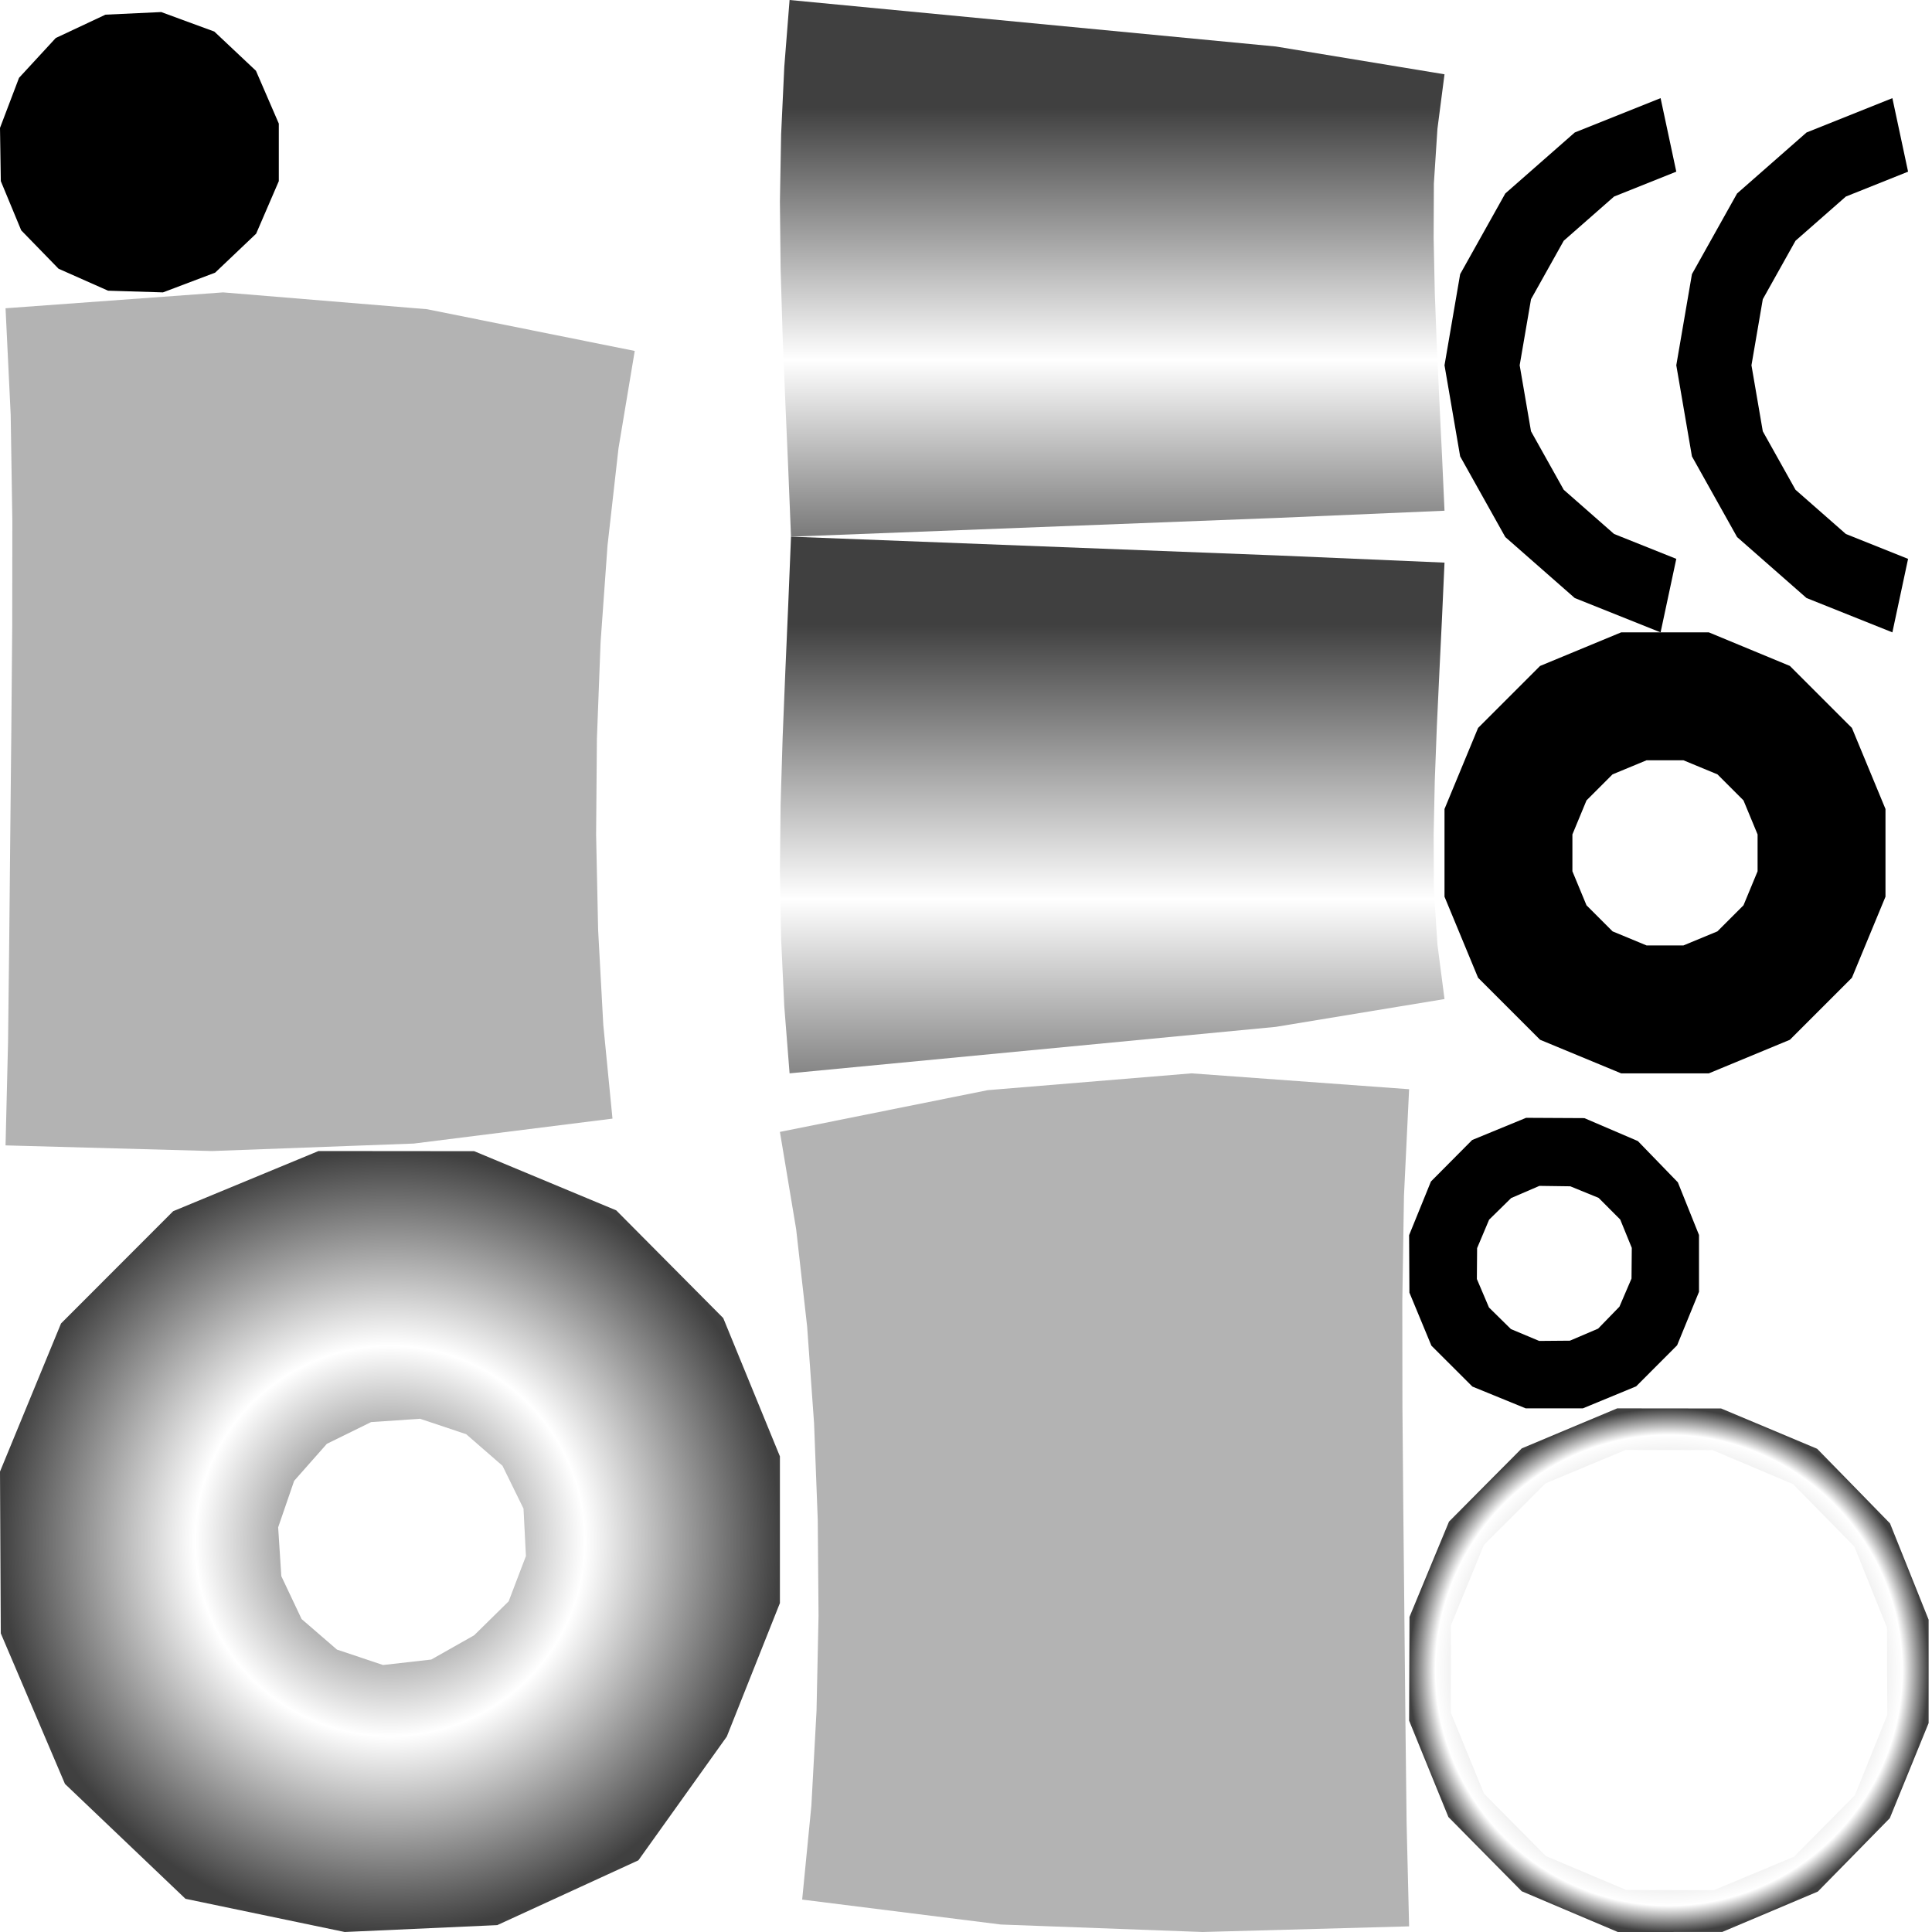 <?xml version="1.0" encoding="UTF-8" standalone="no"?>
<svg
   width="1024"
   height="1024"
   viewBox="0 0 1024 1024"
   version="1.1"
   id="svg178"
   sodipodi:docname="ENG1.svg"
   inkscape:version="1.3.2 (091e20ef0f, 2023-11-25, custom)"
   xmlns:inkscape="http://www.inkscape.org/namespaces/inkscape"
   xmlns:sodipodi="http://sodipodi.sourceforge.net/DTD/sodipodi-0.dtd"
   xmlns:xlink="http://www.w3.org/1999/xlink"
   xmlns="http://www.w3.org/2000/svg"
   xmlns:svg="http://www.w3.org/2000/svg">
  <defs
     id="defs178">
    <linearGradient
       id="linearGradient41"
       inkscape:collect="always">
      <stop
         style="stop-color:#404040;stop-opacity:1;"
         offset="0"
         id="stop39" />
      <stop
         style="stop-color:#ffffff;stop-opacity:1;"
         offset="0.5"
         id="stop40" />
      <stop
         style="stop-color:#404040;stop-opacity:1;"
         offset="1"
         id="stop41" />
    </linearGradient>
    <linearGradient
       id="linearGradient9"
       inkscape:collect="always"
       gradientTransform="matrix(0.978,0,0,1.022,1141.92,40.443)"
       x1="523.586"
       y1="1.309"
       x2="657.657"
       y2="1.309"
       gradientUnits="userSpaceOnUse">
      <stop
         style="stop-color:#404040;stop-opacity:1;"
         offset="0"
         id="stop7" />
      <stop
         style="stop-color:#ffffff;stop-opacity:1;"
         offset="0.5"
         id="stop8" />
      <stop
         style="stop-color:#404040;stop-opacity:1;"
         offset="1"
         id="stop9" />
    </linearGradient>
    <linearGradient
       id="linearGradient44"
       inkscape:collect="always">
      <stop
         style="stop-color:#404040;stop-opacity:1;"
         offset="0"
         id="stop42" />
      <stop
         style="stop-color:#ffffff;stop-opacity:1;"
         offset="0.899"
         id="stop43" />
      <stop
         style="stop-color:#404040;stop-opacity:1;"
         offset="1"
         id="stop44" />
    </linearGradient>
    <linearGradient
       inkscape:collect="always"
       xlink:href="#linearGradient41"
       id="linearGradient24"
       x1="514.785"
       y1="69.873"
       x2="640.617"
       y2="69.873"
       gradientUnits="userSpaceOnUse"
       gradientTransform="matrix(1.042,0,0,1.042,-24.364,-2.947)" />
    <radialGradient
       inkscape:collect="always"
       xlink:href="#linearGradient44"
       id="radialGradient181"
       cx="884.534"
       cy="885.228"
       fx="884.534"
       fy="885.228"
       r="137.679"
       gradientTransform="matrix(1,0,0,1.008,0,-7.032)"
       gradientUnits="userSpaceOnUse" />
    <radialGradient
       inkscape:collect="always"
       xlink:href="#linearGradient9"
       id="radialGradient182"
       cx="206.687"
       cy="817.037"
       fx="206.687"
       fy="817.037"
       r="206.687"
       gradientTransform="matrix(1,0,0,1.001,0,-1.092)"
       gradientUnits="userSpaceOnUse" />
    <linearGradient
       inkscape:collect="always"
       xlink:href="#linearGradient9"
       id="linearGradient183"
       x1="589.496"
       y1="284.447"
       x2="589.496"
       y2="568.896"
       gradientUnits="userSpaceOnUse" />
    <linearGradient
       inkscape:collect="always"
       xlink:href="#linearGradient9"
       id="linearGradient185"
       x1="589.496"
       y1="16.351"
       x2="589.496"
       y2="277.874"
       gradientUnits="userSpaceOnUse" />
  </defs>
  <sodipodi:namedview
     id="namedview178"
     pagecolor="#505050"
     bordercolor="#ffffff"
     borderopacity="1"
     inkscape:showpageshadow="0"
     inkscape:pageopacity="0"
     inkscape:pagecheckerboard="1"
     inkscape:deskcolor="#d1d1d1"
     inkscape:zoom="0.48144531"
     inkscape:cx="510.96146"
     inkscape:cy="512"
     inkscape:window-width="1366"
     inkscape:window-height="724"
     inkscape:window-x="-1"
     inkscape:window-y="-1"
     inkscape:window-maximized="1"
     inkscape:current-layer="svg178" />
  <desc
     id="desc1">Boeing_747_Supertanker.blend, (Blender 3.3.9)</desc>
  <rect
     style="opacity:1;fill:#ffffff;stroke-width:20"
     id="rect1"
     width="1024"
     height="1024"
     x="0"
     y="0" />
  <path
     id="polygon1"
     d="M 118.254 154.971 L 2.939 163.385 L 5.66 219.807 L 6.543 275.93 L 6.477 331.725 L 6.004 387.223 L 5.441 442.461 L 4.9 497.482 L 4.264 552.381 L 2.939 607.08 L 112.371 610.074 L 219.334 606.107 L 324.629 592.893 L 319.752 543.129 L 317.02 492.908 L 315.951 442.412 L 316.369 391.629 L 318.312 340.547 L 321.994 289.18 L 327.816 237.6 L 336.422 186.012 L 226.318 163.885 L 118.254 154.971 z "
     style="fill:#b3b3b3" />
  <path
     id="polygon2"
     d="M 631.543 568.896 L 523.477 577.811 L 413.373 599.938 L 421.979 651.523 L 427.801 703.105 L 431.482 754.473 L 433.426 805.555 L 433.844 856.34 L 432.775 906.834 L 430.045 957.053 L 425.168 1006.816 L 530.463 1020.033 L 637.424 1024 L 746.855 1021.006 L 745.531 966.307 L 744.895 911.408 L 744.354 856.385 L 743.791 801.148 L 743.318 745.65 L 743.252 689.854 L 744.135 633.732 L 746.855 577.309 L 631.543 568.896 z "
     style="fill:#b3b3b3" />
  <path
     id="polygon15"
     d="M 168.801 610.074 L 91.793 641.953 L 32.34 701.465 L 0 779.963 L 0.42 865.713 L 34.436 945.514 L 98.309 1006.404 L 182.709 1024 L 263.559 1020.356 L 338.363 986.01 L 385.207 920.439 L 413.373 849.656 L 413.373 771.906 L 383.336 698.615 L 326.619 641.516 L 251.316 610.148 L 168.801 610.074 z M 222.635 751.975 L 247.09 760.148 L 266.34 776.893 L 277.475 799.594 L 278.76 824.729 L 269.609 848.732 L 251.305 866.746 L 228.582 879.596 L 203.033 882.492 L 178.6 874.326 L 159.852 858.133 L 149.098 835.389 L 147.424 809.521 L 155.906 784.861 L 173.229 765.264 L 196.688 753.732 L 222.635 751.975 z "
     style="fill:url(#radialGradient182)" />
  <path
     id="polygon17"
     d="M 418.492 0 L 415.689 35.412 L 414.018 71.1 L 413.373 106.861 L 413.736 142.373 L 414.809 177.898 L 416.258 213.412 L 417.803 248.928 L 419.254 284.447 L 677.244 274.486 L 765.619 270.693 L 764.314 241.852 L 762.92 213.004 L 761.568 184.137 L 760.467 155.238 L 759.857 126.303 L 759.977 97.352 L 761.871 68.279 L 765.619 39.379 L 676.205 24.643 L 418.492 0 z "
     style="fill:url(#linearGradient185)" />
  <path
     id="polygon18"
     d="M 419.254 284.447 L 417.803 319.969 L 416.258 355.482 L 414.809 390.998 L 413.736 426.521 L 413.373 462.033 L 414.018 497.795 L 415.691 533.482 L 418.492 568.896 L 676.205 544.254 L 765.619 529.516 L 761.871 500.617 L 759.977 471.545 L 759.857 442.592 L 760.467 413.656 L 761.568 384.758 L 762.92 355.893 L 764.314 327.045 L 765.619 298.201 L 677.244 294.408 L 419.254 284.447 z "
     style="fill:url(#linearGradient183)" />
  <path
     id="polygon49"
     d="M 880.148 52.023 L 834.654 70.219 L 797.836 102.547 L 773.91 145.307 L 765.619 193.596 L 773.91 241.887 L 797.836 284.646 L 834.654 316.975 L 880.148 335.17 L 888.469 296.207 L 855.494 283.021 L 828.809 259.59 L 811.469 228.598 L 805.457 193.596 L 811.469 158.596 L 828.809 127.604 L 855.494 104.172 L 888.469 90.984 L 880.148 52.023 z M 1002.998 52.023 L 957.506 70.219 L 920.688 102.547 L 896.762 145.307 L 888.469 193.596 L 896.762 241.887 L 920.688 284.646 L 957.506 316.975 L 1002.998 335.17 L 1011.32 296.207 L 978.346 283.021 L 951.66 259.59 L 934.318 228.598 L 928.309 193.596 L 934.318 158.596 L 951.66 127.604 L 978.346 104.172 L 1011.32 90.984 L 1002.998 52.023 z " />
  <path
     id="polygon79"
     d="M 85.432 6.391 L 55.896 7.773 L 29.547 20.152 L 10.088 41.252 L 0 67.789 L 0.434 96.01 L 11.24 122.082 L 31.037 142.434 L 57.273 154.07 L 86.373 154.971 L 114.029 144.512 L 135.768 123.848 L 147.773 96.006 L 147.773 65.504 L 135.662 37.512 L 113.588 16.725 L 85.432 6.391 z " />
  <path
     id="polygon84"
     d="M 808.869 592.467 L 780.275 604.225 L 758.426 626.217 L 746.855 654.678 L 747.02 685.113 L 758.668 713.223 L 780.4 734.91 L 808.65 746.455 L 838.979 746.445 L 867.195 734.793 L 888.904 713.039 L 900.502 684.699 L 900.502 654.568 L 889.301 626.664 L 868.102 604.787 L 839.744 592.627 L 808.869 592.467 z M 815.926 628.539 L 832.289 628.764 L 847.297 634.9 L 858.75 646.369 L 864.883 661.406 L 864.736 677.66 L 858.34 692.566 L 847.035 704.203 L 832.1 710.586 L 815.799 710.721 L 800.82 704.441 L 789.186 692.988 L 782.77 677.902 L 782.896 661.537 L 789.262 646.455 L 800.941 634.996 L 815.926 628.539 z " />
  <path
     id="polygon115"
     d="M 857.154 746.455 L 806.555 767.674 L 768.002 806.488 L 747.057 857 L 746.855 911.973 L 767.678 963.055 L 806.559 1002.414 L 857.469 1024 L 912.836 1023.975 L 963.48 1002.58 L 1001.643 963.674 L 1022.213 913.262 L 1022.213 858.473 L 1001.746 807.422 L 963.139 767.891 L 912.211 746.516 L 857.154 746.455 z M 861.611 768.49 L 907.758 768.596 L 950.357 786.613 L 982.83 819.676 L 1000.139 862.688 L 1000.297 908.932 L 983.133 951.502 L 950.871 984.107 L 908.332 1001.861 L 862.006 1001.76 L 819.314 983.734 L 786.555 950.668 L 768.967 907.734 L 769.027 861.455 L 786.512 818.82 L 819.117 786.221 L 861.611 768.49 z "
     style="fill:url(#radialGradient181)" />
  <path
     id="polygon162"
     d="M 859.236 335.17 L 816.283 352.961 L 783.41 385.834 L 765.619 428.785 L 765.619 475.277 L 783.41 518.23 L 816.285 551.104 L 859.236 568.896 L 905.729 568.896 L 948.68 551.104 L 981.555 518.23 L 999.346 475.277 L 999.346 428.785 L 981.555 385.834 L 948.68 352.961 L 905.729 335.17 L 859.236 335.17 z M 872.721 402.957 L 892.244 402.957 L 910.281 410.428 L 924.086 424.232 L 931.557 442.27 L 931.557 461.795 L 924.086 479.83 L 910.281 493.637 L 892.244 501.107 L 872.721 501.107 L 854.684 493.637 L 840.879 479.83 L 833.406 461.795 L 833.406 442.271 L 840.879 424.232 L 854.684 410.428 L 872.721 402.957 z " />
</svg>
